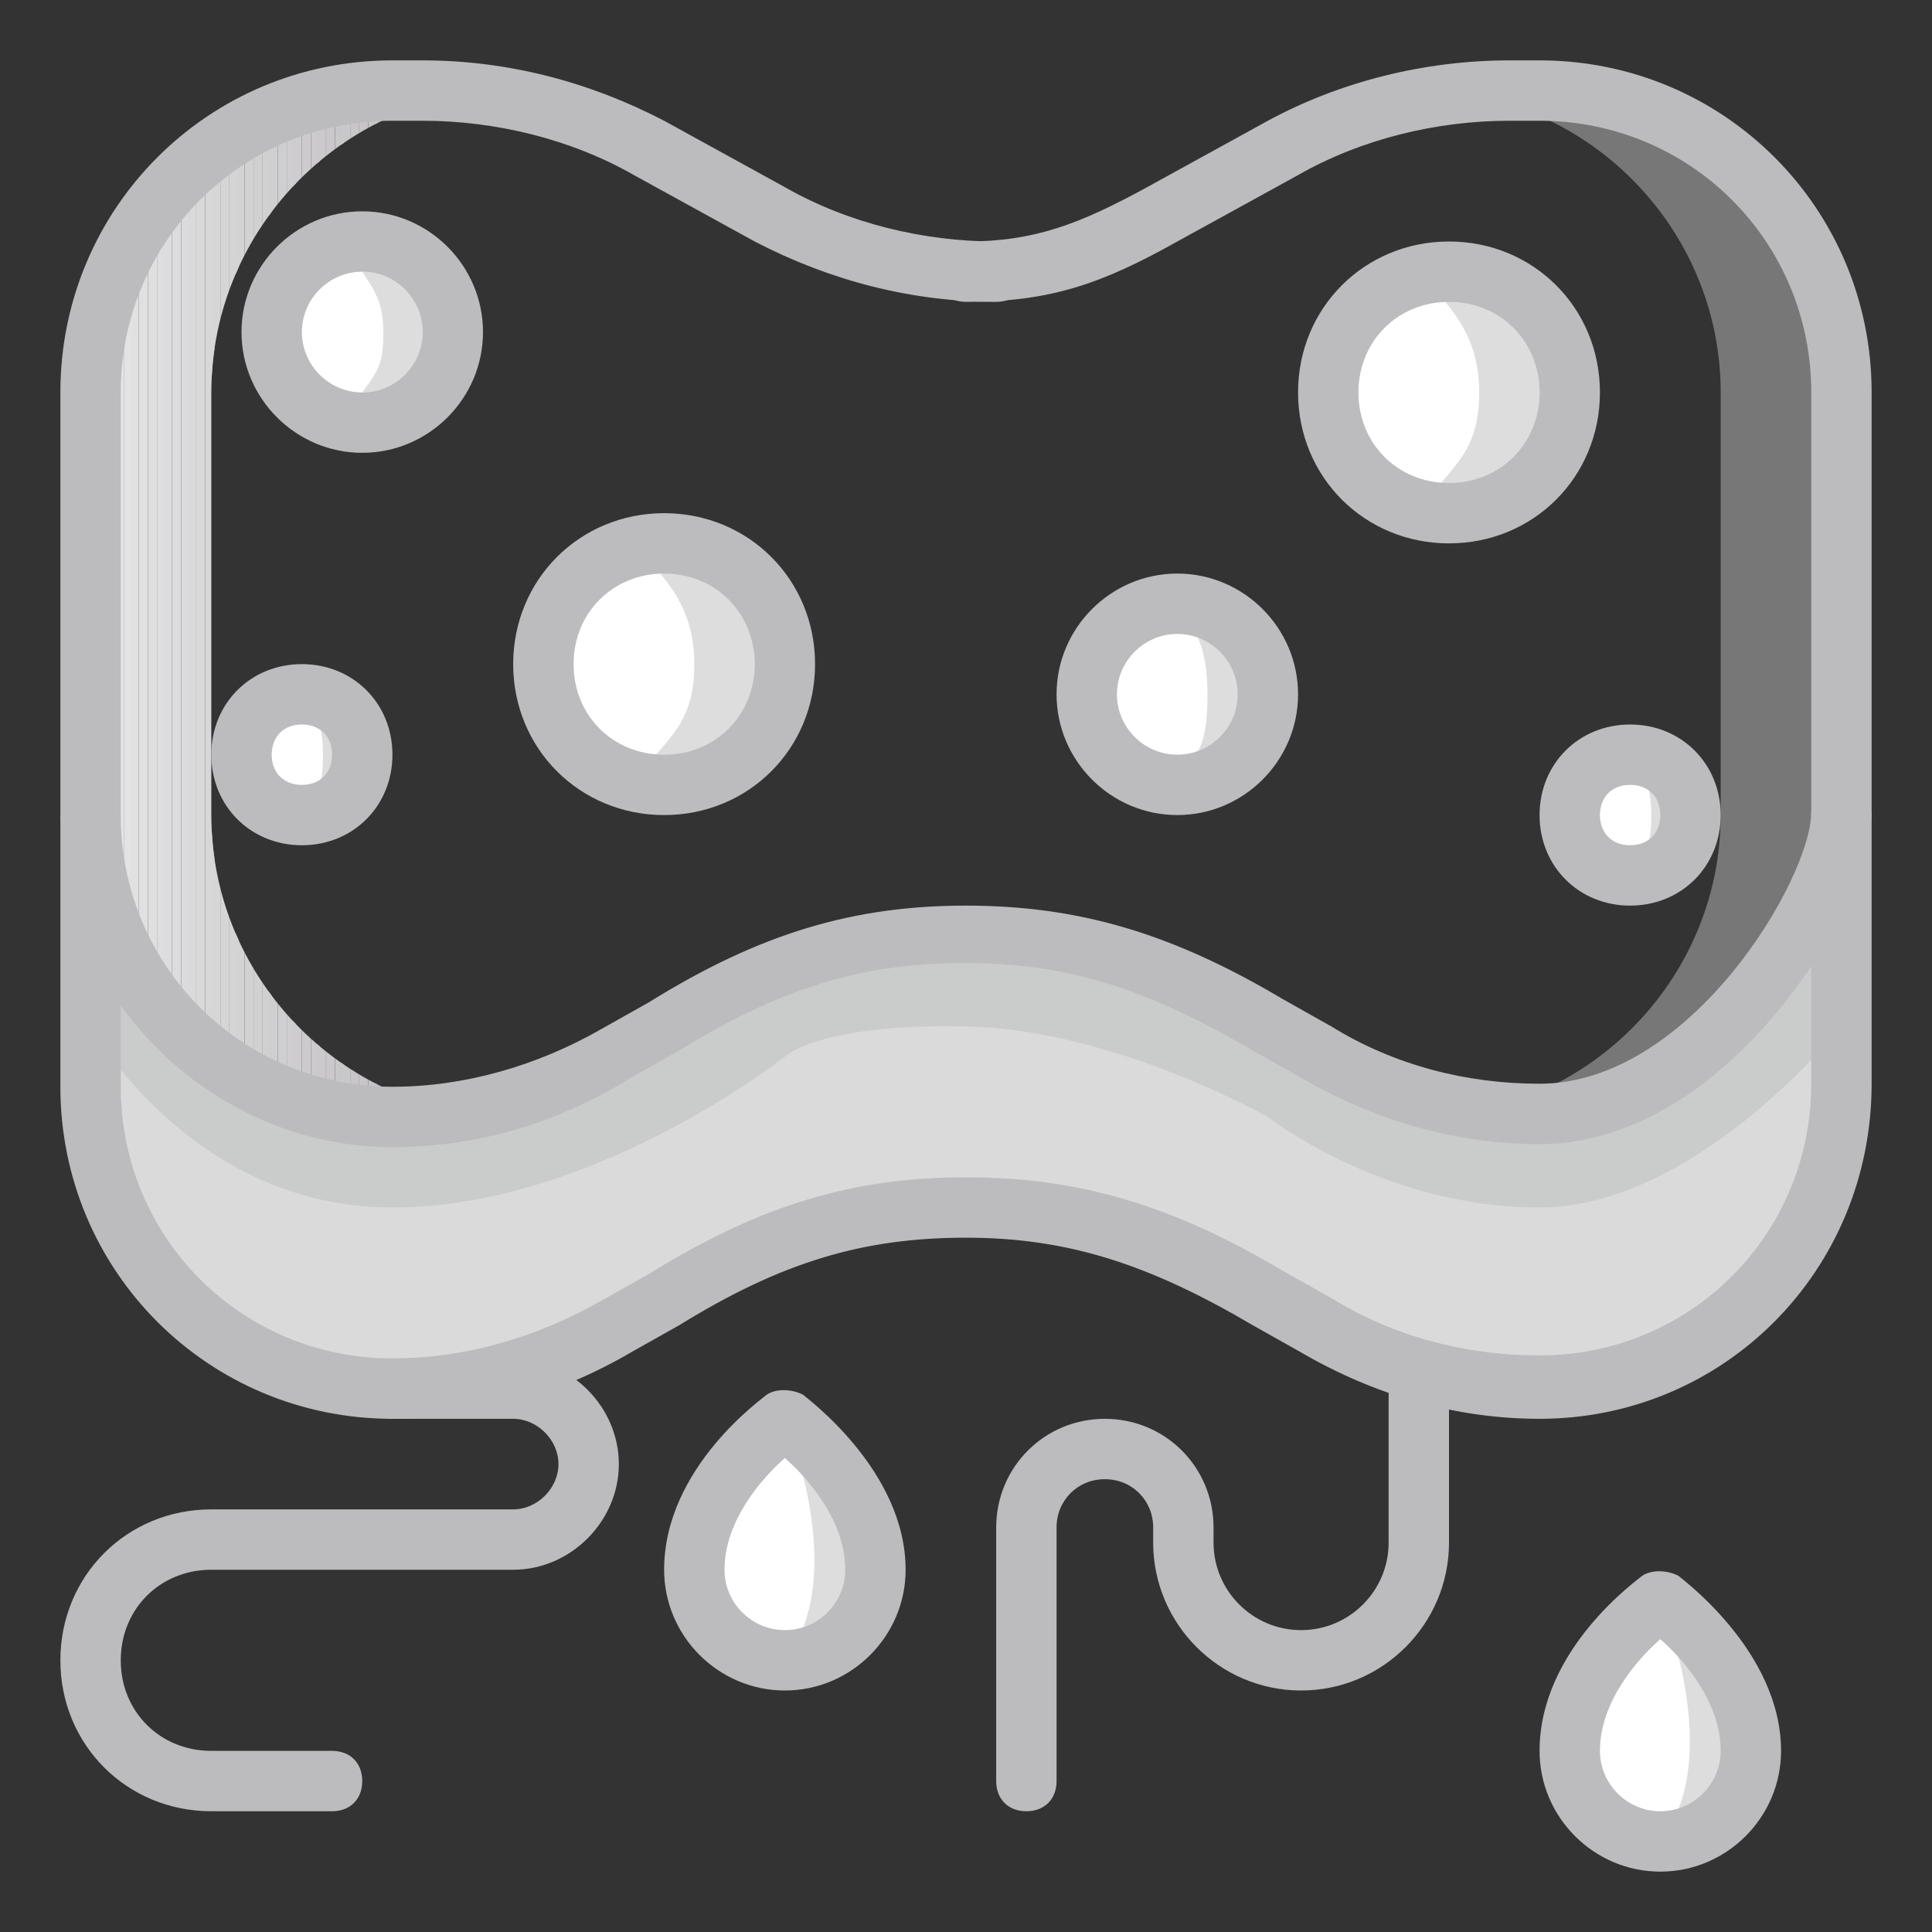 <?xml version="1.0" encoding="utf-8"?>
<!-- Generator: Adobe Illustrator 22.0.0, SVG Export Plug-In . SVG Version: 6.00 Build 0)  -->
<svg version="1.1" id="Layer_1" xmlns="http://www.w3.org/2000/svg" xmlns:xlink="http://www.w3.org/1999/xlink" x="0px" y="0px"
	 viewBox="0 0 64 64" style="enable-background:new 0 0 64 64;" xml:space="preserve">
<rect x="0" y="0" width="64" height="64" fill="#333333" stroke="none"/>
<style type="text/css">
	.st0{clip-path:url(#SVGID_2_);fill:#E8E7E9;}
	.st1{clip-path:url(#SVGID_2_);fill:#E7E6E7;}
	.st2{clip-path:url(#SVGID_2_);fill:#E6E5E6;}
	.st3{clip-path:url(#SVGID_2_);fill:#E4E3E5;}
	.st4{clip-path:url(#SVGID_2_);fill:#E3E2E4;}
	.st5{clip-path:url(#SVGID_2_);fill:#E2E1E2;}
	.st6{clip-path:url(#SVGID_2_);fill:#E1E0E1;}
	.st7{clip-path:url(#SVGID_2_);fill:#E0DFE0;}
	.st8{clip-path:url(#SVGID_2_);fill:#DFDEDF;}
	.st9{clip-path:url(#SVGID_2_);fill:#DEDCDE;}
	.st10{clip-path:url(#SVGID_2_);fill:#DCDBDD;}
	.st11{clip-path:url(#SVGID_2_);fill:#DBDADC;}
	.st12{clip-path:url(#SVGID_2_);fill:#DAD9DB;}
	.st13{clip-path:url(#SVGID_2_);fill:#D9D8D9;}
	.st14{clip-path:url(#SVGID_2_);fill:#D8D7D8;}
	.st15{clip-path:url(#SVGID_2_);fill:#D7D6D7;}
	.st16{clip-path:url(#SVGID_2_);fill:#D6D5D6;}
	.st17{clip-path:url(#SVGID_2_);fill:#D5D4D5;}
	.st18{clip-path:url(#SVGID_2_);fill:#D4D3D4;}
	.st19{clip-path:url(#SVGID_2_);fill:#D3D2D3;}
	.st20{clip-path:url(#SVGID_2_);fill:#D2D1D2;}
	.st21{clip-path:url(#SVGID_2_);fill:#D1D0D1;}
	.st22{clip-path:url(#SVGID_2_);fill:#D0CFD0;}
	.st23{clip-path:url(#SVGID_2_);fill:#CFCED0;}
	.st24{clip-path:url(#SVGID_2_);fill:#CECDCF;}
	.st25{clip-path:url(#SVGID_2_);fill:#CECCCE;}
	.st26{clip-path:url(#SVGID_2_);fill:#CDCBCD;}
	.st27{clip-path:url(#SVGID_2_);fill:#CCCACC;}
	.st28{clip-path:url(#SVGID_2_);fill:#CBC9CB;}
	.st29{clip-path:url(#SVGID_2_);fill:#CAC8CA;}
	.st30{clip-path:url(#SVGID_2_);fill:#C9C8C9;}
	.st31{clip-path:url(#SVGID_2_);fill:#C8C7C9;}
	.st32{clip-path:url(#SVGID_2_);fill:#C8C6C8;}
	.st33{clip-path:url(#SVGID_2_);fill:#C7C5C7;}
	.st34{clip-path:url(#SVGID_2_);fill:#C6C4C6;}
	.st35{clip-path:url(#SVGID_2_);fill:#C5C3C5;}
	.st36{clip-path:url(#SVGID_2_);fill:#C4C3C5;}
	.st37{clip-path:url(#SVGID_2_);fill:#C4C2C4;}
	.st38{clip-path:url(#SVGID_2_);fill:#C3C1C3;}
	.st39{clip-path:url(#SVGID_2_);fill:#C2C1C3;}
	.st40{clip-path:url(#SVGID_2_);fill:#C2C0C2;}
	.st41{clip-path:url(#SVGID_2_);fill:#C1BFC1;}
	.st42{clip-path:url(#SVGID_2_);fill:#C0BFC1;}
	.st43{clip-path:url(#SVGID_2_);fill:#C0BEC0;}
	.st44{clip-path:url(#SVGID_2_);fill:#BFBDBF;}
	.st45{clip-path:url(#SVGID_2_);fill:#BEBDBF;}
	.st46{clip-path:url(#SVGID_2_);fill:#BEBCBE;}
	.st47{clip-path:url(#SVGID_2_);fill:#BDBCBE;}
	.st48{clip-path:url(#SVGID_2_);fill:#BDBBBE;}
	.st49{clip-path:url(#SVGID_2_);fill:#BDBBBD;}
	.st50{clip-path:url(#SVGID_2_);fill:#BCBBBD;}
	.st51{fill:#BCBBBD;}
	.st52{opacity:0.5;}
	.st53{fill:#D9DAD9;}
	.st54{fill:#FFFFFF;}
</style>
<g>
	<g id="XMLID_107_">
		<g>
			<defs>
				<path id="SVGID_1_" d="M17,37h-4C7.5,37,3,32.5,3,27V13C3,7.5,7.5,3,13,3h4C11.5,3,7,7.5,7,13v14C7,32.5,11.5,37,17,37z"/>
			</defs>
			<clipPath id="SVGID_2_">
				<use xlink:href="#SVGID_1_"  style="overflow:visible;"/>
			</clipPath>
			<path class="st0" d="M3,3v34V3z"/>
			<rect x="3" y="3" class="st0" width="0.3" height="34"/>
			<rect x="3.3" y="3" class="st1" width="0.3" height="34"/>
			<rect x="3.5" y="3" class="st2" width="0.3" height="34"/>
			<rect x="3.8" y="3" class="st3" width="0.3" height="34"/>
			<rect x="4.1" y="3" class="st4" width="0.3" height="34"/>
			<rect x="4.3" y="3" class="st5" width="0.3" height="34"/>
			<rect x="4.6" y="3" class="st6" width="0.3" height="34"/>
			<rect x="4.9" y="3" class="st7" width="0.3" height="34"/>
			<rect x="5.2" y="3" class="st8" width="0.3" height="34"/>
			<rect x="5.4" y="3" class="st9" width="0.3" height="34"/>
			<rect x="5.7" y="3" class="st10" width="0.3" height="34"/>
			<rect x="6" y="3" class="st11" width="0.3" height="34"/>
			<rect x="6.2" y="3" class="st12" width="0.3" height="34"/>
			<rect x="6.5" y="3" class="st13" width="0.3" height="34"/>
			<rect x="6.8" y="3" class="st14" width="0.3" height="34"/>
			<rect x="7" y="3" class="st15" width="0.3" height="34"/>
			<rect x="7.3" y="3" class="st16" width="0.3" height="34"/>
			<rect x="7.6" y="3" class="st17" width="0.3" height="34"/>
			<rect x="7.8" y="3" class="st18" width="0.3" height="34"/>
			<rect x="8.1" y="3" class="st19" width="0.3" height="34"/>
			<rect x="8.4" y="3" class="st20" width="0.3" height="34"/>
			<rect x="8.7" y="3" class="st21" width="0.3" height="34"/>
			<rect x="8.9" y="3" class="st22" width="0.3" height="34"/>
			<rect x="9.2" y="3" class="st23" width="0.3" height="34"/>
			<rect x="9.5" y="3" class="st24" width="0.3" height="34"/>
			<rect x="9.7" y="3" class="st25" width="0.3" height="34"/>
			<rect x="10" y="3" class="st26" width="0.3" height="34"/>
			<rect x="10.3" y="3" class="st27" width="0.3" height="34"/>
			<rect x="10.5" y="3" class="st28" width="0.3" height="34"/>
			<rect x="10.8" y="3" class="st29" width="0.3" height="34"/>
			<rect x="11.1" y="3" class="st30" width="0.3" height="34"/>
			<rect x="11.3" y="3" class="st31" width="0.3" height="34"/>
			<rect x="11.6" y="3" class="st32" width="0.3" height="34"/>
			<rect x="11.9" y="3" class="st33" width="0.3" height="34"/>
			<rect x="12.2" y="3" class="st34" width="0.3" height="34"/>
			<rect x="12.4" y="3" class="st35" width="0.3" height="34"/>
			<rect x="12.7" y="3" class="st36" width="0.3" height="34"/>
			<rect x="13" y="3" class="st37" width="0.3" height="34"/>
			<rect x="13.2" y="3" class="st38" width="0.3" height="34"/>
			<rect x="13.5" y="3" class="st39" width="0.3" height="34"/>
			<rect x="13.8" y="3" class="st40" width="0.3" height="34"/>
			<rect x="14" y="3" class="st41" width="0.3" height="34"/>
			<rect x="14.3" y="3" class="st42" width="0.3" height="34"/>
			<rect x="14.6" y="3" class="st43" width="0.3" height="34"/>
			<rect x="14.8" y="3" class="st44" width="0.3" height="34"/>
			<rect x="15.1" y="3" class="st45" width="0.3" height="34"/>
			<rect x="15.4" y="3" class="st46" width="0.3" height="34"/>
			<rect x="15.7" y="3" class="st47" width="0.3" height="34"/>
			<rect x="15.9" y="3" class="st48" width="0.3" height="34"/>
			<rect x="16.2" y="3" class="st49" width="0.3" height="34"/>
			<rect x="16.5" y="3" class="st50" width="0.3" height="34"/>
			<rect x="16.7" y="3" class="st50" width="0.3" height="34"/>
			<path class="st50" d="M17,37V3V37z"/>
		</g>
	</g>
	<g id="XMLID_86_">
		<path class="st51" d="M3,28c-0.6,0-1-0.4-1-1V13C2,6.9,6.9,2,13,2h1c2.8,0,5.5,0.7,8,2l4,2.2C28.1,7.4,30.6,8,33,8
			c0.6,0,1,0.4,1,1s-0.4,1-1,1c-2.8,0-5.5-0.7-8-2l-4-2.2C18.9,4.6,16.4,4,14,4h-1c-5,0-9,4-9,9v14C4,27.6,3.6,28,3,28z"/>
	</g>
	<g id="XMLID_98_" class="st52">
		<path class="st51" d="M47,37h4c5.5,0,10-4.5,10-10V13c0-5.5-4.5-10-10-10h-4c5.5,0,10,4.5,10,10v14C57,32.5,52.5,37,47,37z"/>
	</g>
	<g id="XMLID_85_">
		<path class="st51" d="M61,28c-0.6,0-1-0.4-1-1V13c0-5-4-9-9-9h-1c-2.4,0-4.9,0.6-7,1.8L39,8c-2.5,1.4-4.2,2-7,2c-0.6,0-1-0.4-1-1
			s0.4-1,1-1c2.3,0,3.8-0.6,6-1.8L42,4c2.4-1.3,5.2-2,8-2h1c6.1,0,11,4.9,11,11v14C62,27.6,61.6,28,61,28z"/>
	</g>
	<g id="XMLID_91_">
		<path class="st53" d="M61,27c0,2.9-4.5,10-10,10h0c-2.6,0-5.2-0.7-7.4-2.1L42,34c-3.3-2-6.2-3-10-3s-6.7,1-10,3l-1.6,0.9
			C18.2,36.3,15.6,37,13,37h0C7.5,37,3,32.5,3,27v9c0,5.5,4.5,10,10,10h0c2.6,0,5.2-0.7,7.4-2.1L22,43c3.3-2,6.2-3,10-3l0,0
			c3.8,0,6.7,1,10,3l1.6,0.9c2.2,1.3,4.8,2.1,7.4,2.1h0c5.5,0,10-4.5,10-10V27z"/>
		<path class="st51" d="M51,47c-2.8,0-5.5-0.8-7.9-2.2l-1.6-0.9c-3.4-2-6.1-2.9-9.5-2.9c-3.4,0-6.1,0.8-9.5,2.9l-1.6,0.9
			C18.5,46.2,15.8,47,13,47C6.9,47,2,42.1,2,36v-9h2c0,5,4,9,9,9c2.4,0,4.8-0.7,6.9-1.9l1.6-0.9C25.2,30.9,28.3,30,32,30
			c3.7,0,6.8,0.9,10.5,3.1l1.6,0.9c2.1,1.3,4.5,1.9,6.9,1.9c5,0,9-6.8,9-9h2v9C62,42.1,57.1,47,51,47z M32,39
			c3.7,0,6.8,0.9,10.5,3.1l1.6,0.9c2.1,1.3,4.5,1.9,6.9,1.9c5,0,9-4,9-9v-3.9c-2,3-5.2,5.9-9,5.9c-2.8,0-5.5-0.8-7.9-2.2l-1.6-0.9
			c-3.4-2-6.1-2.9-9.5-2.9c-3.4,0-6.1,0.8-9.5,2.9l-1.6,0.9C18.5,37.2,15.8,38,13,38c-3.7,0-7-1.9-9-4.7V36c0,5,4,9,9,9
			c2.4,0,4.8-0.7,6.9-1.9l1.6-0.9C25.2,39.9,28.3,39,32,39z"/>
	</g>
	<g id="XMLID_102_" class="st52">
		<path class="st51" d="M61,34v-7c0,2.9-4.5,10-10,10h0c-2.6,0-5.2-0.7-7.4-2.1L42,34c-3.3-2-6.2-3-10-3s-6.7,1-10,3l-1.6,0.9
			C18.2,36.3,15.6,37,13,37h0C7.5,37,3,32.5,3,27v7c0,0,3.3,6,10,6c6.7,0,13-5,13-5s1.1-1.1,6-1c4.9,0.1,10,3,10,3s3.8,3,9,3
			S61,34,61,34z"/>
	</g>
	<g id="XMLID_89_">
		<path class="st51" d="M11,60H7c-2.8,0-5-2.2-5-5s2.2-5,5-5h10c0.8,0,1.5-0.7,1.5-1.5S17.8,47,17,47h-4c-0.6,0-1-0.4-1-1s0.4-1,1-1
			h4c1.9,0,3.5,1.6,3.5,3.5S18.9,52,17,52H7c-1.7,0-3,1.3-3,3s1.3,3,3,3h4c0.6,0,1,0.4,1,1S11.6,60,11,60z"/>
	</g>
	<g id="XMLID_90_">
		<path class="st51" d="M34,60c-0.6,0-1-0.4-1-1v-8.4c0-2,1.6-3.6,3.6-3.6c2,0,3.6,1.6,3.6,3.6v0.5c0,1.6,1.3,2.9,2.9,2.9
			c1.6,0,2.9-1.3,2.9-2.9V46c0-0.6,0.4-1,1-1s1,0.4,1,1v5.1c0,2.7-2.2,4.9-4.9,4.9s-4.9-2.2-4.9-4.9v-0.5c0-0.9-0.7-1.6-1.6-1.6
			S35,49.7,35,50.6V59C35,59.6,34.6,60,34,60z"/>
	</g>
	<g id="XMLID_84_">
		<path class="st54" d="M58,58c0,1.7-1.3,3-3,3s-3-1.3-3-3c0-2.9,3-5,3-5S58,55.1,58,58z"/>
		<path class="st51" d="M55,62c-2.2,0-4-1.8-4-4c0-3.4,3.3-5.7,3.4-5.8c0.3-0.2,0.8-0.2,1.2,0c0.1,0.1,3.4,2.5,3.4,5.8
			C59,60.2,57.2,62,55,62z M55,54.3c-0.8,0.7-2,2.1-2,3.7c0,1.1,0.9,2,2,2s2-0.9,2-2C57,56.4,55.8,55,55,54.3z"/>
	</g>
	<g id="XMLID_92_">
		<path class="st54" d="M29,52c0,1.7-1.3,3-3,3s-3-1.3-3-3c0-2.9,3-5,3-5S29,49.1,29,52z"/>
		<path class="st51" d="M26,56c-2.2,0-4-1.8-4-4c0-3.4,3.3-5.7,3.4-5.8c0.3-0.2,0.8-0.2,1.2,0c0.1,0.1,3.4,2.5,3.4,5.8
			C30,54.2,28.2,56,26,56z M26,48.3c-0.8,0.7-2,2.1-2,3.7c0,1.1,0.9,2,2,2s2-0.9,2-2C28,50.4,26.8,49,26,48.3z"/>
	</g>
	<g id="XMLID_87_">
		<circle class="st54" cx="22" cy="22" r="4"/>
		<path class="st51" d="M22,27c-2.8,0-5-2.2-5-5s2.2-5,5-5s5,2.2,5,5S24.8,27,22,27z M22,19c-1.7,0-3,1.3-3,3s1.3,3,3,3s3-1.3,3-3
			S23.7,19,22,19z"/>
	</g>
	<g id="XMLID_88_">
		<circle class="st54" cx="48" cy="13" r="4"/>
		<path class="st51" d="M48,18c-2.8,0-5-2.2-5-5s2.2-5,5-5s5,2.2,5,5S50.8,18,48,18z M48,10c-1.7,0-3,1.3-3,3s1.3,3,3,3s3-1.3,3-3
			S49.7,10,48,10z"/>
	</g>
	<g id="XMLID_93_">
		<circle class="st54" cx="54" cy="27" r="2"/>
		<path class="st51" d="M54,30c-1.7,0-3-1.3-3-3s1.3-3,3-3s3,1.3,3,3S55.7,30,54,30z M54,26c-0.6,0-1,0.4-1,1s0.4,1,1,1s1-0.4,1-1
			S54.6,26,54,26z"/>
	</g>
	<g id="XMLID_94_">
		<circle class="st54" cx="39" cy="23" r="3"/>
		<path class="st51" d="M39,27c-2.2,0-4-1.8-4-4s1.8-4,4-4s4,1.8,4,4S41.2,27,39,27z M39,21c-1.1,0-2,0.9-2,2s0.9,2,2,2s2-0.9,2-2
			S40.1,21,39,21z"/>
	</g>
	<g id="XMLID_95_">
		<circle class="st54" cx="12" cy="11" r="3"/>
		<path class="st51" d="M12,15c-2.2,0-4-1.8-4-4s1.8-4,4-4s4,1.8,4,4S14.2,15,12,15z M12,9c-1.1,0-2,0.9-2,2s0.9,2,2,2s2-0.9,2-2
			S13.1,9,12,9z"/>
	</g>
	<g id="XMLID_96_">
		<circle class="st54" cx="10" cy="25" r="2"/>
		<path class="st51" d="M10,28c-1.7,0-3-1.3-3-3s1.3-3,3-3s3,1.3,3,3S11.7,28,10,28z M10,24c-0.6,0-1,0.4-1,1s0.4,1,1,1s1-0.4,1-1
			S10.6,24,10,24z"/>
	</g>
	<g id="XMLID_97_" class="st52">
		<path class="st51" d="M55,53c0,0,2.2,5.2,0,8C57.1,60,59.9,59,55,53z"/>
	</g>
	<g id="XMLID_100_" class="st52">
		<path class="st51" d="M26,47c0,0,2.2,5.2,0,8C28.1,54,30.9,53,26,47z"/>
	</g>
	<g id="XMLID_99_" class="st52">
		<path class="st51" d="M42,23c0,1.7-1.3,3-3,3c0.7-1.1,1-1.3,1-3s-0.5-2.3-1-3C40.7,20,42,21.3,42,23z"/>
	</g>
	<g id="XMLID_104_" class="st52">
		<path class="st51" d="M56,27c0,1.1-0.9,2-2,2c0.5-0.7,0.7-0.9,0.7-2s-0.3-1.5-0.7-2C55.1,25,56,25.9,56,27z"/>
	</g>
	<g id="XMLID_105_" class="st52">
		<path class="st51" d="M14,11c0,1.1-0.9,2-2,2c0.5-0.7,0.7-0.9,0.7-2S12.3,9.5,12,9C13.1,9,14,9.9,14,11z"/>
	</g>
	<g id="XMLID_106_" class="st52">
		<path class="st51" d="M12,25c0,1.1-0.9,2-2,2c0.5-0.7,0.7-0.9,0.7-2s-0.3-1.5-0.7-2C11.1,23,12,23.9,12,25z"/>
	</g>
	<g id="XMLID_103_" class="st52">
		<path class="st51" d="M51,13c0,2.2-1.8,4-4,4c0.9-1.5,2-1.8,2-4s-1.3-3.1-2-4C49.2,9,51,10.8,51,13z"/>
	</g>
	<g id="XMLID_108_" class="st52">
		<path class="st51" d="M25,22c0,2.2-1.8,4-4,4c0.9-1.5,2-1.8,2-4s-1.3-3.1-2-4C23.2,18,25,19.8,25,22z"/>
	</g>
</g>
</svg>

